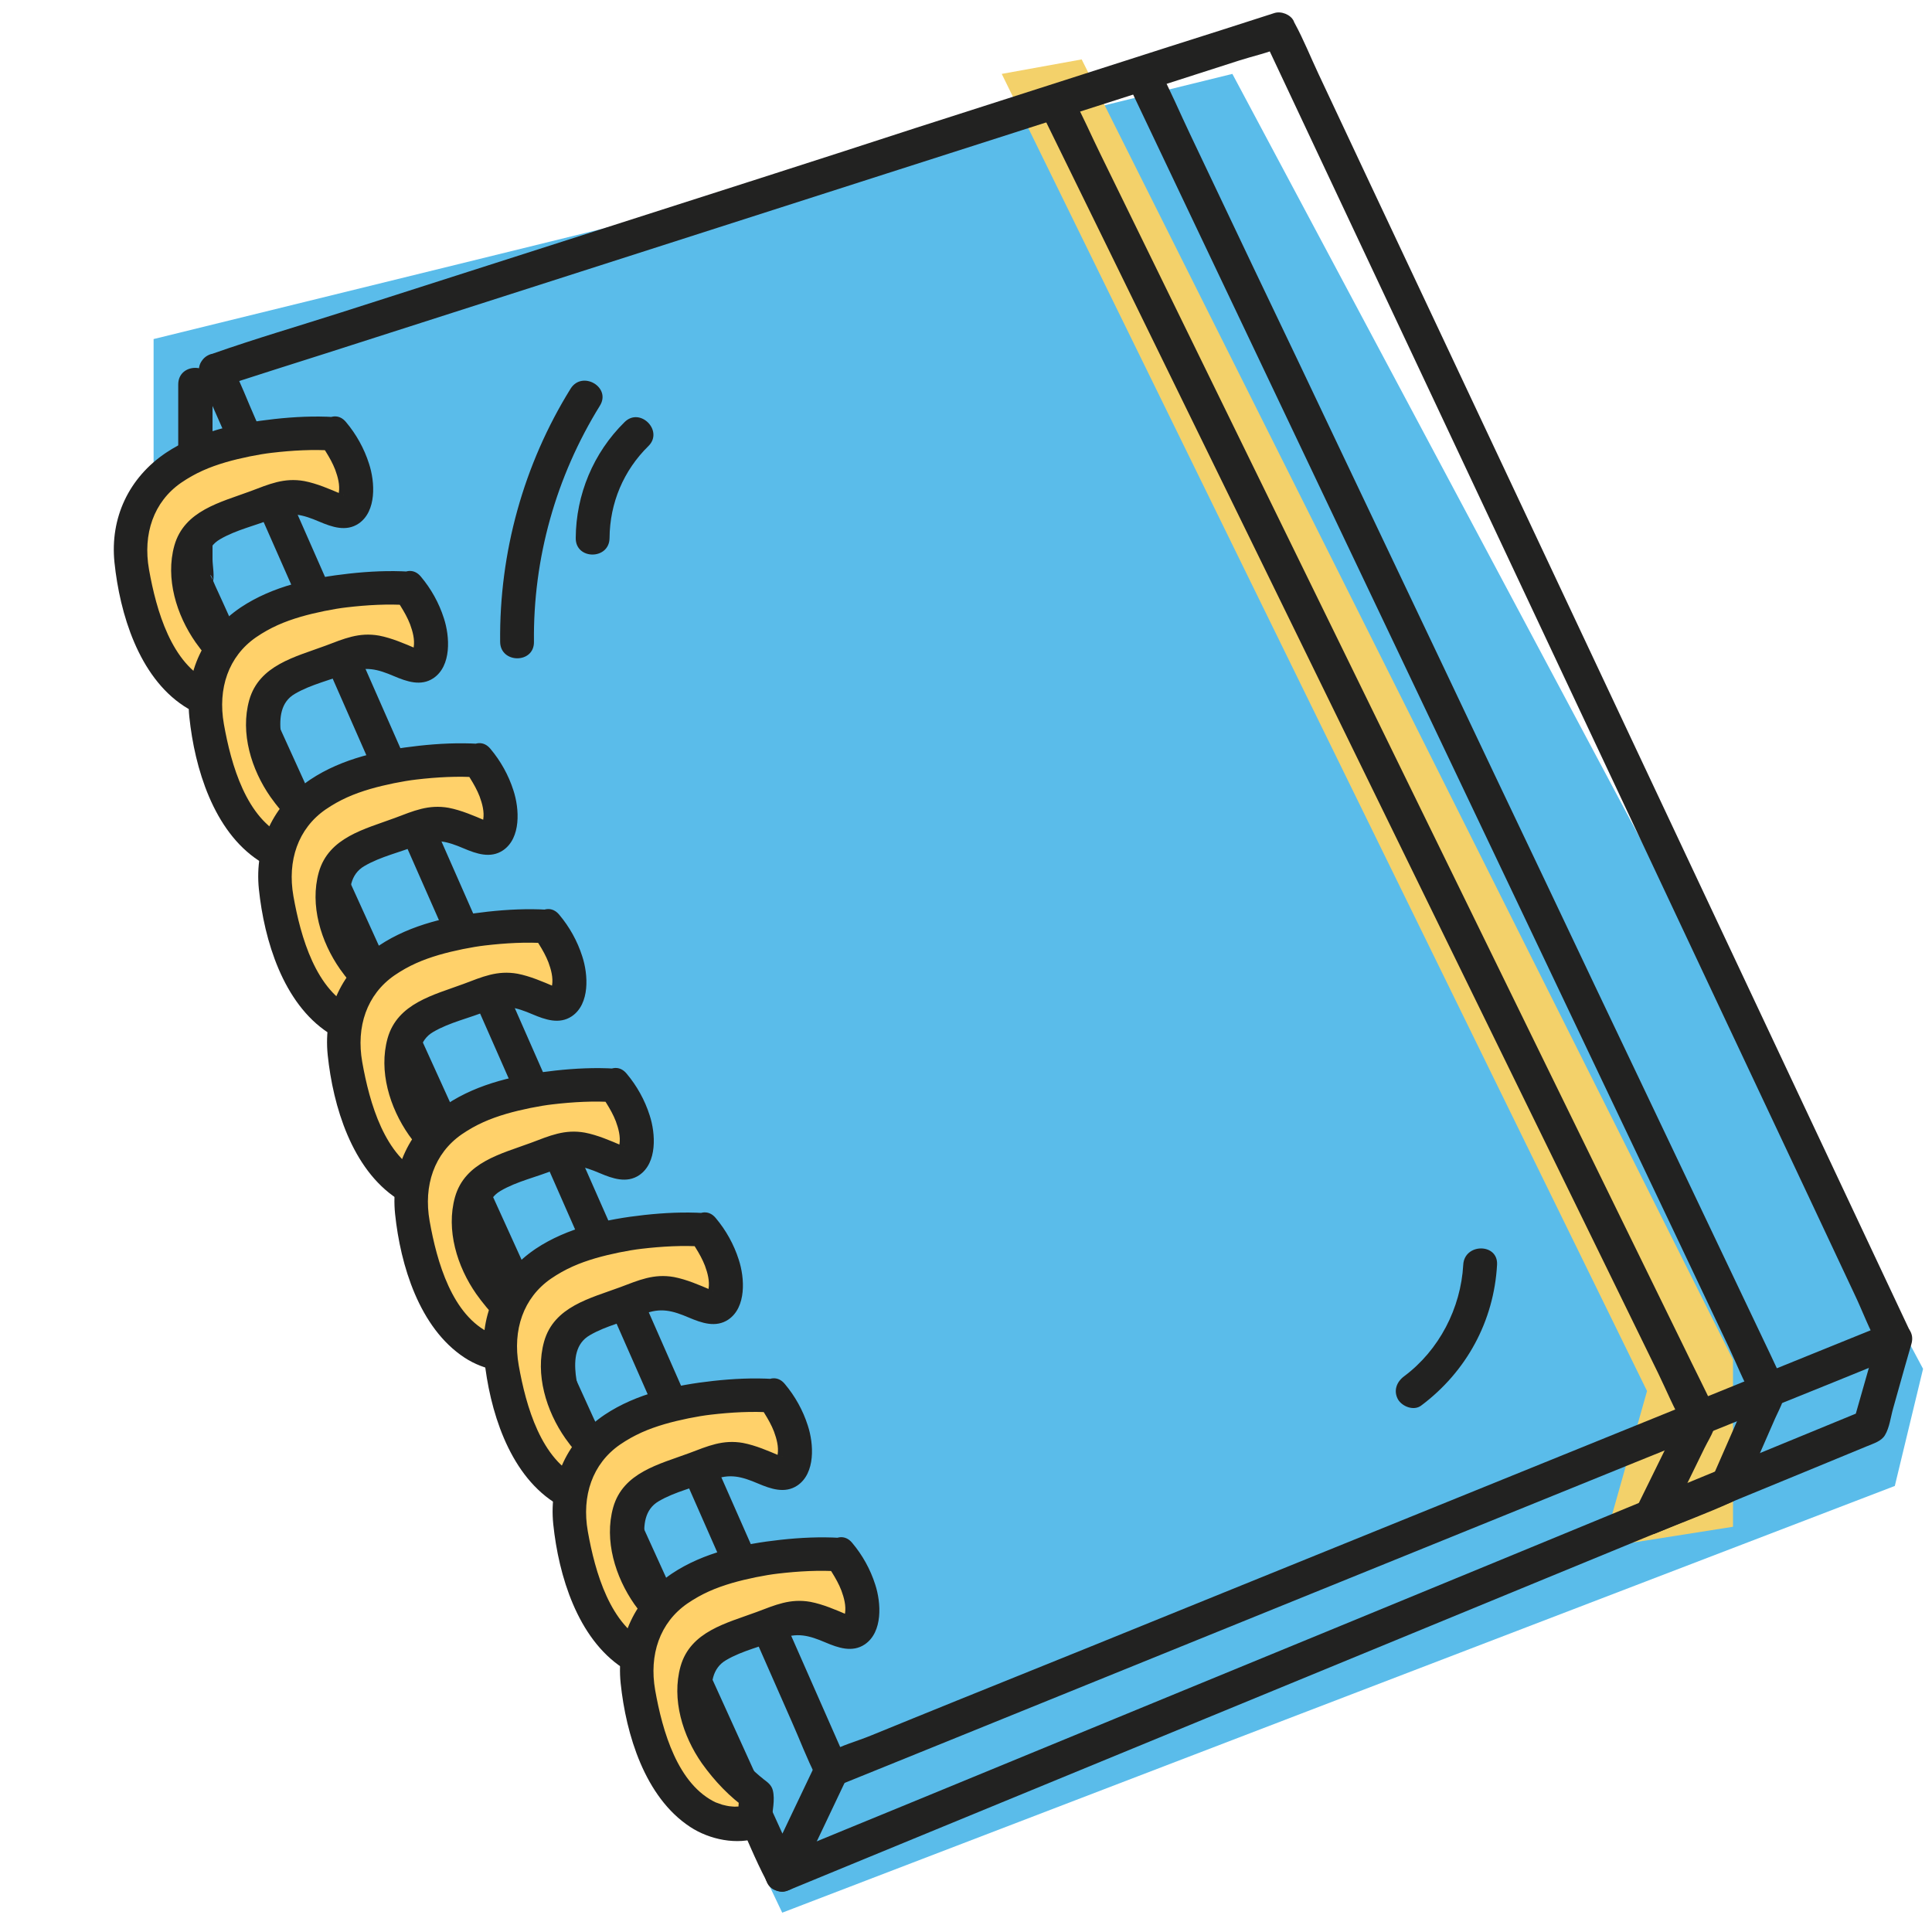 <?xml version="1.0" encoding="utf-8"?>
<!-- Generator: Adobe Illustrator 22.1.0, SVG Export Plug-In . SVG Version: 6.00 Build 0)  -->
<svg version="1.1" id="Capa_3" xmlns="http://www.w3.org/2000/svg" xmlns:xlink="http://www.w3.org/1999/xlink" x="0px" y="0px"
	 viewBox="0 0 800 800" style="enable-background:new 0 0 800 800;" xml:space="preserve">
<style type="text/css">
	.st0{fill:#5ABCEA;}
	.st1{fill:#F3D16A;}
	.st2{fill:#222221;}
	.st3{fill:#FFD16A;}
</style>
<polygon class="st0" points="63.6,140.4 63.6,244.7 323.9,792 784.6,615.3 796.3,566.8 510.3,30.6 "/>
<polygon class="st1" points="414.8,30.6 682,576 663.7,640.7 717.6,632.2 717.6,563 447.9,24.6 "/>
<g>
	<g>
		<path class="st2" d="M83.2,157.2c8.5,19.3,17,38.6,25.5,57.9c20.3,46,40.6,92.1,60.8,138.1c24.6,55.8,49.2,111.6,73.7,167.4
			c21.2,48.2,42.5,96.4,63.7,144.7c7,15.9,14,31.8,21,47.7c3.3,7.4,6.2,15.2,9.9,22.4c0.2,0.3,0.3,0.7,0.4,1c1.1,2.6,5.4,4.3,8,3.3
			c14.6-5.9,29.1-11.8,43.7-17.7c35.1-14.2,70.2-28.5,105.3-42.7c42.3-17.2,84.7-34.3,127-51.5c36.7-14.9,73.4-29.8,110.2-44.6
			c17.8-7.2,35.5-14.3,53.3-21.6c0.2-0.1,0.5-0.2,0.7-0.3c4.5-1.8,6.4-5.9,4.3-10.5c-8.5-18.1-17-36.1-25.5-54.2
			c-20.3-43.1-40.5-86.1-60.8-129.2c-24.6-52.4-49.3-104.7-73.9-157.1c-21.2-45-42.3-90-63.5-134.9c-7-14.9-14-29.8-21-44.7
			c-3.3-7-6.2-14.3-9.9-21.1c-0.2-0.3-0.3-0.6-0.4-0.9c-1.3-2.7-5.2-4.2-8-3.3c-14.6,4.7-29.2,9.4-43.8,14
			c-35,11.2-70.1,22.5-105.1,33.7C336.2,67,293.8,80.5,251.4,94.1c-36.6,11.7-73.3,23.5-109.9,35.2c-17.8,5.7-35.7,10.9-53.3,17.1
			c-0.3,0.1-0.5,0.2-0.8,0.2c-8.7,2.8-5,16.5,3.8,13.7c14.6-4.7,29.2-9.4,43.8-14c35-11.2,70.1-22.5,105.1-33.7
			c42.4-13.6,84.8-27.2,127.2-40.8c36.6-11.7,73.3-23.5,109.9-35.2c12-3.9,24.1-7.7,36.1-11.6c5.6-1.8,11.8-3.1,17.2-5.5
			c0.2-0.1,0.5-0.2,0.8-0.2c-2.7-1.1-5.4-2.2-8-3.3c8.5,18.1,17,36.1,25.5,54.2c20.3,43.1,40.5,86.1,60.8,129.2
			c24.6,52.4,49.3,104.7,73.9,157.1c21.2,45,42.3,90,63.5,134.9c7,14.9,14,29.8,21,44.7c3.3,6.9,6,14.5,9.9,21.1
			c0.2,0.3,0.3,0.6,0.4,0.9c1.4-3.5,2.8-7,4.3-10.5c-14.6,5.9-29.1,11.8-43.7,17.7c-35.1,14.2-70.2,28.5-105.3,42.7
			c-42.3,17.2-84.7,34.3-127,51.5c-36.7,14.9-73.4,29.8-110.2,44.6c-12,4.9-24,9.7-35.9,14.6c-5.6,2.3-12.1,4-17.3,7
			c-0.2,0.1-0.5,0.2-0.7,0.3c2.7,1.1,5.4,2.2,8,3.3c-8.5-19.3-17-38.6-25.5-57.9c-20.3-46-40.6-92.1-60.8-138.1
			c-24.6-55.8-49.2-111.6-73.7-167.4c-21.2-48.2-42.5-96.4-63.7-144.7c-7-15.9-14-31.8-21-47.7c-3.3-7.4-6.2-15.2-9.9-22.4
			c-0.2-0.3-0.3-0.7-0.4-1c-1.6-3.5-6.7-4.3-9.7-2.6C82.1,149.5,81.6,153.7,83.2,157.2z"/>
	</g>
</g>
<g>
	<g>
		<path class="st2" d="M73.8,159.2c0,24.5,0,49,0,73.6c0,4.6-0.5,9,1.4,13.3c1.3,3,2.7,5.9,4,8.9c16.3,35.9,32.6,71.8,48.9,107.7
			c25.9,57,51.9,114.1,77.8,171.1c24.5,54,49.1,107.9,73.6,161.9c8.5,18.7,17,37.4,25.5,56.1c4,8.9,7.7,18.1,12.2,26.7
			c0.2,0.4,0.4,0.8,0.5,1.2c2.1,4.7,10.1,4.6,12.3,0c6.9-14.4,13.7-28.8,20.6-43.3c3.9-8.2-8.4-15.5-12.3-7.2
			c-6.9,14.4-13.7,28.8-20.6,43.3c4.1,0,8.2,0,12.3,0c-10.2-22.5-20.5-45.1-30.7-67.6c-23.6-51.9-47.2-103.8-70.8-155.7
			c-26.2-57.7-52.5-115.5-78.7-173.2c-18.2-40-36.4-80-54.6-120.1c-2-4.5-4.1-9-6.1-13.4c-0.5-1.2-1-2.4-1.6-3.5
			c-1.3-2.5,1.2,0.6,0.5,2.5c1-2.5,0-7.3,0-9.9c0-6.8,0-13.5,0-20.3c0-14.6,0-29.3,0-43.9c0-2.7,0-5.4,0-8
			C88,150,73.8,150,73.8,159.2L73.8,159.2z"/>
	</g>
</g>
<g>
	<g>
		<path class="st2" d="M325.8,783c17.4-7.2,34.8-14.3,52.2-21.5c40.4-16.6,80.8-33.3,121.2-49.9c46.9-19.3,93.8-38.6,140.6-57.9
			c35.9-14.8,71.8-29.5,107.7-44.3c8.6-3.5,17.1-7.1,25.7-10.6c2.6-1.1,5.8-2,7.3-4.5c1.9-3.1,2.4-7.6,3.4-11.1
			c1.6-5.8,3.3-11.6,4.9-17.4c0.9-3.1,1.8-6.2,2.7-9.4c2.5-8.8-11.2-12.6-13.7-3.8c-3.4,12-6.9,24.1-10.3,36.1c1.7-1.7,3.3-3.3,5-5
			c-15,6.2-30,12.3-45,18.5c-35.8,14.8-71.7,29.5-107.5,44.3c-43.3,17.8-86.6,35.7-130,53.5c-37.6,15.5-75.1,30.9-112.7,46.4
			c-18.2,7.5-36.4,14.9-54.5,22.4c-0.3,0.1-0.5,0.2-0.8,0.3c-3.6,1.5-6,4.7-5,8.8C317.9,781.4,322.2,784.4,325.8,783L325.8,783z"/>
	</g>
</g>
<g>
	<g>
		<path class="st2" d="M430.8,45.7c8.9,18.1,17.7,36.2,26.6,54.3c21.3,43.5,42.5,86.9,63.8,130.4c25.7,52.6,51.4,105.1,77.1,157.7
			c22.1,45.2,44.2,90.4,66.3,135.5c7.3,15,14.7,30,22,45c3.4,7,6.5,14.6,10.5,21.4c0.2,0.3,0.3,0.6,0.5,0.9c0-2.4,0-4.8,0-7.2
			c-6.7,13.6-13.3,27.1-20,40.7c-2.4,4.9,1.8,13,8,10.5c10.4-4.3,21.1-8.2,31.4-12.9c5.2-2.4,6.5-8.4,8.7-13.3
			c3.1-7.2,6.3-14.3,9.4-21.5c2.1-4.7,5.4-9.9,3.4-14.9c-0.2-0.5-0.5-1-0.7-1.5c-1.6-3.3-3.2-6.6-4.7-9.9
			c-6.9-14.6-13.9-29.1-20.8-43.7c-10.8-22.7-21.6-45.4-32.4-68.1c-13.2-27.7-26.4-55.4-39.5-83.1c-14.3-30-28.6-60.1-42.8-90.1
			c-13.9-29.2-27.8-58.5-41.7-87.7c-12.1-25.5-24.2-51-36.4-76.4c-8.9-18.7-17.8-37.5-26.7-56.2c-4.3-9-8.2-18.3-12.9-27.1
			c-0.2-0.4-0.4-0.8-0.6-1.2c-3.9-8.3-16.2-1.1-12.3,7.2c8.6,18.1,17.2,36.2,25.8,54.3c20.7,43.5,41.3,86.9,62,130.4
			c25,52.5,50,105.1,75,157.6c21.5,45.3,43.1,90.6,64.6,135.8c7.1,15,14.2,29.9,21.3,44.9c3.3,7,6.2,14.5,10.1,21.2
			c0.2,0.3,0.3,0.6,0.5,0.9c0-2.4,0-4.8,0-7.2c-5.7,13.1-11.5,26.2-17.2,39.3c1.4-1.1,2.8-2.2,4.3-3.3c-10.5,4.3-20.9,8.6-31.4,12.9
			c2.7,3.5,5.4,7,8,10.5c5.3-10.7,10.6-21.5,15.8-32.2c2.4-4.9,6.4-10.2,4.2-15.7c-0.2-0.4-0.4-0.7-0.5-1.1
			c-3.9-8.3-8.1-16.5-12.1-24.8c-19.9-40.7-39.8-81.4-59.8-122.2c-27.4-56-54.8-112-82.1-167.9c-24.9-50.8-49.7-101.6-74.6-152.5
			c-8.4-17.1-16.7-34.2-25.1-51.3c-4-8.1-7.6-16.5-11.9-24.4c-0.2-0.3-0.3-0.7-0.5-1.1C439.1,30.3,426.8,37.5,430.8,45.7L430.8,45.7
			z"/>
	</g>
</g>
<g>
	<g>
		<path class="st2" d="M221.1,265.8c-0.4-34.6,9.1-68.4,27.3-97.8c4.8-7.7-7.3-14.7-12.1-7.1c-19.5,31.4-29.6,67.9-29.2,104.9
			C207.2,274.8,221.2,274.9,221.1,265.8L221.1,265.8z"/>
	</g>
</g>
<g>
	<g>
		<path class="st2" d="M252.4,222.8c0.1-14.5,5.8-28,16.1-38.1c6.4-6.3-3.5-16.3-9.9-9.9c-12.9,12.7-20.1,30-20.2,48
			C238.3,231.9,252.3,231.9,252.4,222.8L252.4,222.8z"/>
	</g>
</g>
<g>
	<g>
		<path class="st2" d="M588.5,582c18.7-14,30.1-34.9,31.4-58.3c0.5-9-13.5-9-14,0c-1,18-10,35.4-24.5,46.2c-3.1,2.3-4.5,6-2.5,9.6
			C580.7,582.5,585.5,584.3,588.5,582L588.5,582z"/>
	</g>
</g>
<g>
	<path class="st3" d="M138.4,179.7c0,0-95.5-6.5-83.1,58.6s47.7,51.6,47.7,51.6l0.7-10.8c0,0-29.6-20-25.1-48.8
		c2.3-15.2,16.8-15.2,34.4-23c16-7.2,30.4,13.1,33.9,0S138.4,179.7,138.4,179.7z"/>
	<g>
		<path class="st2" d="M138.4,172.7c-8.2-0.5-16.5-0.1-24.7,0.8c-15.5,1.7-31.8,5.2-45,14c-15.3,10.3-23.2,26.9-21.3,45.4
			c2.2,21.1,10,47.2,28.8,59.5c7.9,5.2,19.5,7.7,28.6,4.3c3.1-1.2,4.9-3.4,5.1-6.8c0.3-3.9,1.5-8.8,0.5-12.7c-0.6-2.3-2.3-3.4-4-4.7
			c-1.3-1,0.8,0.7-0.2-0.2c-0.8-0.6-1.6-1.3-2.4-2c-9-7.8-17.2-18.4-18.5-30.7c-0.7-6.3-0.1-12.9,5.8-16.3c6.8-4,15-5.7,22.2-8.7
			c7.1-2.9,12.1-1.5,18.9,1.4c5.2,2.2,11.1,4.3,16.3,0.8c7.5-5.1,6.8-17.2,4.3-24.8c-2-6.3-5.3-12.2-9.5-17.2c-5.7-7-15.6,3-9.9,9.9
			c0.6,0.7-1-1.4-0.2-0.2c0.6,0.8,1.2,1.6,1.7,2.5c1.5,2.4,2.9,4.9,3.9,7.5c1.1,3,2,6.3,1.5,9.5c-0.4,2.7-1.5,2.2,0.5,1.1
			c1.2-0.7,2.3,0.2,0.6-0.5c-4.9-2.1-10.2-4.4-15.4-5.4c-8.4-1.5-14.6,1.3-22.3,4.2c-12.4,4.6-27.4,8-31.5,22.5
			c-3.8,13.6,0.9,28.8,8.8,40.1c5.2,7.3,11.6,14.1,19,19.2c-1.2-2-2.3-4-3.5-6.1c-0.2,3.6-0.5,7.2-0.7,10.8c1.7-2.3,3.4-4.5,5.1-6.8
			c-0.5,0.2-1,0.4-1.4,0.4c-0.5,0.1-1,0.2-1.5,0.3c-1.5,0.4,1.6,0-0.8,0.1c-0.9,0-1.7,0.1-2.6,0.1c-0.8,0-3.8-0.4-1.8-0.1
			c-1.1-0.2-2.2-0.4-3.3-0.7c-0.7-0.2-3.5-1.3-2.4-0.8c-16.1-7.4-22.4-29.7-25.4-46.6c-2.6-14.7,1.9-28,13.3-35.9
			c6-4.1,11.7-6.5,18.5-8.5c6.2-1.8,13.8-3.3,19-3.9c8.5-1,17.2-1.5,25.7-0.9C147.4,187.4,147.3,173.3,138.4,172.7z"/>
	</g>
</g>
<g>
	<path class="st3" d="M169.4,243.7c0,0-95.5-6.5-83.1,58.6s47.7,51.6,47.7,51.6l0.7-10.8c0,0-29.6-20-25.1-48.8
		c2.3-15.2,16.8-15.2,34.4-23c16-7.2,30.4,13.1,33.9,0C181.4,258.1,169.4,243.7,169.4,243.7z"/>
	<g>
		<path class="st2" d="M169.4,236.7c-8.2-0.5-16.5-0.1-24.7,0.8c-15.5,1.7-31.8,5.2-45,14c-15.3,10.3-23.2,26.9-21.3,45.4
			c2.2,21.1,10,47.2,28.8,59.5c7.9,5.2,19.5,7.7,28.6,4.3c3.1-1.2,4.9-3.4,5.1-6.8c0.3-3.9,1.5-8.8,0.5-12.7c-0.6-2.3-2.3-3.4-4-4.7
			c-1.3-1,0.8,0.7-0.2-0.2c-0.8-0.6-1.6-1.3-2.4-2c-9-7.8-17.2-18.4-18.5-30.7c-0.7-6.3-0.1-12.9,5.8-16.3c6.8-4,15-5.7,22.2-8.7
			c7.1-2.9,12.1-1.5,18.9,1.4c5.2,2.2,11.1,4.3,16.3,0.8c7.5-5.1,6.8-17.2,4.3-24.8c-2-6.3-5.3-12.2-9.5-17.2c-5.7-7-15.6,3-9.9,9.9
			c0.6,0.7-1-1.4-0.2-0.2c0.6,0.8,1.2,1.6,1.7,2.5c1.5,2.4,2.9,4.9,3.9,7.5c1.1,3,2,6.3,1.5,9.5c-0.4,2.7-1.5,2.2,0.5,1.1
			c1.2-0.7,2.3,0.2,0.6-0.5c-4.9-2.1-10.2-4.4-15.4-5.4c-8.4-1.5-14.6,1.3-22.3,4.2c-12.4,4.6-27.4,8-31.5,22.5
			c-3.8,13.6,0.9,28.8,8.8,40.1c5.2,7.3,11.6,14.1,19,19.2c-1.2-2-2.3-4-3.5-6.1c-0.2,3.6-0.5,7.2-0.7,10.8c1.7-2.3,3.4-4.5,5.1-6.8
			c-0.5,0.2-1,0.4-1.4,0.4c-0.5,0.1-1,0.2-1.5,0.3c-1.5,0.4,1.6,0-0.8,0.1c-0.9,0-1.7,0.1-2.6,0.1c-0.8,0-3.8-0.4-1.8-0.1
			c-1.1-0.2-2.2-0.4-3.3-0.7c-0.7-0.2-3.5-1.3-2.4-0.8c-16.1-7.4-22.4-29.7-25.4-46.6c-2.6-14.7,1.9-28,13.3-35.9
			c6-4.1,11.7-6.5,18.5-8.5c6.2-1.8,13.8-3.3,19-3.9c8.5-1,17.2-1.5,25.7-0.9C178.5,251.3,178.4,237.3,169.4,236.7z"/>
	</g>
</g>
<g>
	<path class="st3" d="M198.2,315c0,0-95.5-6.5-83.1,58.6s47.7,51.6,47.7,51.6l0.7-10.8c0,0-29.6-20-25.1-48.8
		c2.3-15.2,16.8-15.2,34.4-23c16-7.2,30.4,13.1,33.9,0C210.2,329.5,198.2,315,198.2,315z"/>
	<g>
		<path class="st2" d="M198.2,308c-8.2-0.5-16.5-0.1-24.7,0.8c-15.5,1.7-31.8,5.2-45,14c-15.3,10.3-23.2,26.9-21.3,45.4
			c2.2,21.1,10,47.2,28.8,59.5c7.9,5.2,19.5,7.7,28.6,4.3c3.1-1.2,4.9-3.4,5.1-6.8c0.3-3.9,1.5-8.8,0.5-12.7c-0.6-2.3-2.3-3.4-4-4.7
			c-1.3-1,0.8,0.7-0.2-0.2c-0.8-0.6-1.6-1.3-2.4-2c-9-7.8-17.2-18.4-18.5-30.7c-0.7-6.3-0.1-12.9,5.8-16.3c6.8-4,15-5.7,22.2-8.7
			c7.1-2.9,12.1-1.5,18.9,1.4c5.2,2.2,11.1,4.3,16.3,0.8c7.5-5.1,6.8-17.2,4.3-24.8c-2-6.3-5.3-12.2-9.5-17.2c-5.7-7-15.6,3-9.9,9.9
			c0.6,0.7-1-1.4-0.2-0.2c0.6,0.8,1.2,1.6,1.7,2.5c1.5,2.4,2.9,4.9,3.9,7.5c1.1,3,2,6.3,1.5,9.5c-0.4,2.7-1.5,2.2,0.5,1.1
			c1.2-0.7,2.3,0.2,0.6-0.5c-4.9-2.1-10.2-4.4-15.4-5.4c-8.4-1.5-14.6,1.3-22.3,4.2c-12.4,4.6-27.4,8-31.5,22.5
			c-3.8,13.6,0.9,28.8,8.8,40.1c5.2,7.3,11.6,14.1,19,19.2c-1.2-2-2.3-4-3.5-6.1c-0.2,3.6-0.5,7.2-0.7,10.8c1.7-2.3,3.4-4.5,5.1-6.8
			c-0.5,0.2-1,0.4-1.4,0.4c-0.5,0.1-1,0.2-1.5,0.3c-1.5,0.4,1.6,0-0.8,0.1c-0.9,0-1.7,0.1-2.6,0.1c-0.8,0-3.8-0.4-1.8-0.1
			c-1.1-0.2-2.2-0.4-3.3-0.7c-0.7-0.2-3.5-1.3-2.4-0.8c-16.1-7.4-22.4-29.7-25.4-46.6c-2.6-14.7,1.9-28,13.3-35.9
			c6-4.1,11.7-6.5,18.5-8.5c6.2-1.8,13.8-3.3,19-3.9c8.5-1,17.2-1.5,25.7-0.9C207.2,322.6,207.1,308.6,198.2,308z"/>
	</g>
</g>
<g>
	<path class="st3" d="M226.7,383.7c0,0-95.5-6.5-83.1,58.6s47.7,51.6,47.7,51.6l0.7-10.8c0,0-29.6-20-25.1-48.8
		c2.3-15.2,16.8-15.2,34.4-23c16-7.2,30.4,13.1,33.9,0C238.7,398.1,226.7,383.7,226.7,383.7z"/>
	<g>
		<path class="st2" d="M226.7,376.7c-8.2-0.5-16.5-0.1-24.7,0.8c-15.5,1.7-31.8,5.2-45,14c-15.3,10.3-23.2,26.9-21.3,45.4
			c2.2,21.1,10,47.2,28.8,59.5c7.9,5.2,19.5,7.7,28.6,4.3c3.1-1.2,4.9-3.4,5.1-6.8c0.3-3.9,1.5-8.8,0.5-12.7c-0.6-2.3-2.3-3.4-4-4.7
			c-1.3-1,0.8,0.7-0.2-0.2c-0.8-0.6-1.6-1.3-2.4-2c-9-7.8-17.2-18.4-18.5-30.7c-0.7-6.3-0.1-12.9,5.8-16.3c6.8-4,15-5.7,22.2-8.7
			c7.1-2.9,12.1-1.5,18.9,1.4c5.2,2.2,11.1,4.3,16.3,0.8c7.5-5.1,6.8-17.2,4.3-24.8c-2-6.3-5.3-12.2-9.5-17.2c-5.7-7-15.6,3-9.9,9.9
			c0.6,0.7-1-1.4-0.2-0.2c0.6,0.8,1.2,1.6,1.7,2.5c1.5,2.4,2.9,4.9,3.9,7.5c1.1,3,2,6.3,1.5,9.5c-0.4,2.7-1.5,2.2,0.5,1.1
			c1.2-0.7,2.3,0.2,0.6-0.5c-4.9-2.1-10.2-4.4-15.4-5.4c-8.4-1.5-14.6,1.3-22.3,4.2c-12.4,4.6-27.4,8-31.5,22.5
			c-3.8,13.6,0.9,28.8,8.8,40.1c5.2,7.3,11.6,14.1,19,19.2c-1.2-2-2.3-4-3.5-6.1c-0.2,3.6-0.5,7.2-0.7,10.8c1.7-2.3,3.4-4.5,5.1-6.8
			c-0.5,0.2-1,0.4-1.4,0.4c-0.5,0.1-1,0.2-1.5,0.3c-1.5,0.4,1.6,0-0.8,0.1c-0.9,0-1.7,0.1-2.6,0.1c-0.8,0-3.8-0.4-1.8-0.1
			c-1.1-0.2-2.2-0.4-3.3-0.7c-0.7-0.2-3.5-1.3-2.4-0.8c-16.1-7.4-22.4-29.7-25.4-46.6c-2.6-14.7,1.9-28,13.3-35.9
			c6-4.1,11.7-6.5,18.5-8.5c6.2-1.8,13.8-3.3,19-3.9c8.5-1,17.2-1.5,25.7-0.9C235.7,391.3,235.7,377.3,226.7,376.7z"/>
	</g>
</g>
<g>
	<path class="st3" d="M254.6,449.5c0,0-95.5-6.5-83.1,58.6s47.7,51.6,47.7,51.6l0.7-10.8c0,0-29.6-20-25.1-48.8
		c2.3-15.2,16.8-15.2,34.4-23c16-7.2,30.4,13.1,33.9,0S254.6,449.5,254.6,449.5z"/>
	<g>
		<path class="st2" d="M254.6,442.5c-8.2-0.5-16.5-0.1-24.7,0.8c-15.5,1.7-31.8,5.2-45,14c-15.3,10.3-23.2,26.9-21.3,45.4
			c2.2,21.1,10,47.2,28.8,59.5c7.9,5.2,19.5,7.7,28.6,4.3c3.1-1.2,4.9-3.4,5.1-6.8c0.3-3.9,1.5-8.8,0.5-12.7c-0.6-2.3-2.3-3.4-4-4.7
			c-1.3-1,0.8,0.7-0.2-0.2c-0.8-0.6-1.6-1.3-2.4-2c-9-7.8-17.2-18.4-18.5-30.7c-0.7-6.3-0.1-12.9,5.8-16.3c6.8-4,15-5.7,22.2-8.7
			c7.1-2.9,12.1-1.5,18.9,1.4c5.2,2.2,11.1,4.3,16.3,0.8c7.5-5.1,6.8-17.2,4.3-24.8c-2-6.3-5.3-12.2-9.5-17.2c-5.7-7-15.6,3-9.9,9.9
			c0.6,0.7-1-1.4-0.2-0.2c0.6,0.8,1.2,1.6,1.7,2.5c1.5,2.4,2.9,4.9,3.9,7.5c1.1,3,2,6.3,1.5,9.5c-0.4,2.7-1.5,2.2,0.5,1.1
			c1.2-0.7,2.3,0.2,0.6-0.5c-4.9-2.1-10.2-4.4-15.4-5.4c-8.4-1.5-14.6,1.3-22.3,4.2c-12.4,4.6-27.4,8-31.5,22.5
			c-3.8,13.6,0.9,28.8,8.8,40.1c5.2,7.3,11.6,14.1,19,19.2c-1.2-2-2.3-4-3.5-6.1c-0.2,3.6-0.5,7.2-0.7,10.8c1.7-2.3,3.4-4.5,5.1-6.8
			c-0.5,0.2-1,0.4-1.4,0.4c-0.5,0.1-1,0.2-1.5,0.3c-1.5,0.4,1.6,0-0.8,0.1c-0.9,0-1.7,0.1-2.6,0.1c-0.8,0-3.8-0.4-1.8-0.1
			c-1.1-0.2-2.2-0.4-3.3-0.7c-0.7-0.2-3.5-1.3-2.4-0.8c-16.1-7.4-22.4-29.7-25.4-46.6c-2.6-14.7,1.9-28,13.3-35.9
			c6-4.1,11.7-6.5,18.5-8.5c6.2-1.8,13.8-3.3,19-3.9c8.5-1,17.2-1.5,25.7-0.9C263.6,457.1,263.5,443.1,254.6,442.5z"/>
	</g>
</g>
<g>
	<path class="st3" d="M291.5,509.3c0,0-95.5-6.5-83.1,58.6s47.7,51.6,47.7,51.6l0.7-10.8c0,0-29.6-20-25.1-48.8
		c2.3-15.2,16.8-15.2,34.4-23c16-7.2,30.4,13.1,33.9,0C303.5,523.8,291.5,509.3,291.5,509.3z"/>
	<g>
		<path class="st2" d="M291.5,502.3c-8.2-0.5-16.5-0.1-24.7,0.8c-15.5,1.7-31.8,5.2-45,14c-15.3,10.3-23.2,26.9-21.3,45.4
			c2.2,21.1,10,47.2,28.8,59.5c7.9,5.2,19.5,7.7,28.6,4.3c3.1-1.2,4.9-3.4,5.1-6.8c0.3-3.9,1.5-8.8,0.5-12.7c-0.6-2.3-2.3-3.4-4-4.7
			c-1.3-1,0.8,0.7-0.2-0.2c-0.8-0.6-1.6-1.3-2.4-2c-9-7.8-17.2-18.4-18.5-30.7c-0.7-6.3-0.1-12.9,5.8-16.3c6.8-4,15-5.7,22.2-8.7
			c7.1-2.9,12.1-1.5,18.9,1.4c5.2,2.2,11.1,4.3,16.3,0.8c7.5-5.1,6.8-17.2,4.3-24.8c-2-6.3-5.3-12.2-9.5-17.2c-5.7-7-15.6,3-9.9,9.9
			c0.6,0.7-1-1.4-0.2-0.2c0.6,0.8,1.2,1.6,1.7,2.5c1.5,2.4,2.9,4.9,3.9,7.5c1.1,3,2,6.3,1.5,9.5c-0.4,2.7-1.5,2.2,0.5,1.1
			c1.2-0.7,2.3,0.2,0.6-0.5c-4.9-2.1-10.2-4.4-15.4-5.4c-8.4-1.5-14.6,1.3-22.3,4.2c-12.4,4.6-27.4,8-31.5,22.5
			c-3.8,13.6,0.9,28.8,8.8,40.1c5.2,7.3,11.6,14.1,19,19.2c-1.2-2-2.3-4-3.5-6.1c-0.2,3.6-0.5,7.2-0.7,10.8c1.7-2.3,3.4-4.5,5.1-6.8
			c-0.5,0.2-1,0.4-1.4,0.4c-0.5,0.1-1,0.2-1.5,0.3c-1.5,0.4,1.6,0-0.8,0.1c-0.9,0-1.7,0.1-2.6,0.1c-0.8,0-3.8-0.4-1.8-0.1
			c-1.1-0.2-2.2-0.4-3.3-0.7c-0.7-0.2-3.5-1.3-2.4-0.8c-16.1-7.4-22.4-29.7-25.4-46.6c-2.6-14.7,1.9-28,13.3-35.9
			c6-4.1,11.7-6.5,18.5-8.5c6.2-1.8,13.8-3.3,19-3.9c8.5-1,17.2-1.5,25.7-0.9C300.5,517,300.5,502.9,291.5,502.3z"/>
	</g>
</g>
<g>
	<path class="st3" d="M320.1,578c0,0-95.5-6.5-83.1,58.6s47.7,51.6,47.7,51.6l0.7-10.8c0,0-29.6-20-25.1-48.8
		c2.3-15.2,16.8-15.2,34.4-23c16-7.2,30.4,13.1,33.9,0C332.1,592.4,320.1,578,320.1,578z"/>
	<g>
		<path class="st2" d="M320.1,571c-8.2-0.5-16.5-0.1-24.7,0.8c-15.5,1.7-31.8,5.2-45,14c-15.3,10.3-23.2,26.9-21.3,45.4
			c2.2,21.1,10,47.2,28.8,59.5c7.9,5.2,19.5,7.7,28.6,4.3c3.1-1.2,4.9-3.4,5.1-6.8c0.3-3.9,1.5-8.8,0.5-12.7c-0.6-2.3-2.3-3.4-4-4.7
			c-1.3-1,0.8,0.7-0.2-0.2c-0.8-0.6-1.6-1.3-2.4-2c-9-7.8-17.2-18.4-18.5-30.7c-0.7-6.3-0.1-12.9,5.8-16.3c6.8-4,15-5.7,22.2-8.7
			c7.1-2.9,12.1-1.5,18.9,1.4c5.2,2.2,11.1,4.3,16.3,0.8c7.5-5.1,6.8-17.2,4.3-24.8c-2-6.3-5.3-12.2-9.5-17.2c-5.7-7-15.6,3-9.9,9.9
			c0.6,0.7-1-1.4-0.2-0.2c0.6,0.8,1.2,1.6,1.7,2.5c1.5,2.4,2.9,4.9,3.9,7.5c1.1,3,2,6.3,1.5,9.5c-0.4,2.7-1.5,2.2,0.5,1.1
			c1.2-0.7,2.3,0.2,0.6-0.5c-4.9-2.1-10.2-4.4-15.4-5.4c-8.4-1.5-14.6,1.3-22.3,4.2c-12.4,4.6-27.4,8-31.5,22.5
			c-3.8,13.6,0.9,28.8,8.8,40.1c5.2,7.3,11.6,14.1,19,19.2c-1.2-2-2.3-4-3.5-6.1c-0.2,3.6-0.5,7.2-0.7,10.8c1.7-2.3,3.4-4.5,5.1-6.8
			c-0.5,0.2-1,0.4-1.4,0.4c-0.5,0.1-1,0.2-1.5,0.3c-1.5,0.4,1.6,0-0.8,0.1c-0.9,0-1.7,0.1-2.6,0.1c-0.8,0-3.8-0.4-1.8-0.1
			c-1.1-0.2-2.2-0.4-3.3-0.7c-0.7-0.2-3.5-1.3-2.4-0.8c-16.1-7.4-22.4-29.7-25.4-46.6c-2.6-14.7,1.9-28,13.3-35.9
			c6-4.1,11.7-6.5,18.5-8.5c6.2-1.8,13.8-3.3,19-3.9c8.5-1,17.2-1.5,25.7-0.9C329.1,585.6,329,571.6,320.1,571z"/>
	</g>
</g>
<g>
	<path class="st3" d="M347.9,643.8c0,0-95.5-6.5-83.1,58.6c12.3,65.1,47.7,51.6,47.7,51.6l0.7-10.8c0,0-29.6-20-25.1-48.8
		c2.3-15.2,16.8-15.2,34.4-23c16-7.2,30.4,13.1,33.9,0C359.9,658.2,347.9,643.8,347.9,643.8z"/>
	<g>
		<path class="st2" d="M347.9,636.8c-8.2-0.5-16.5-0.1-24.7,0.8c-15.5,1.7-31.8,5.2-45,14C263,661.9,255.1,678.5,257,697
			c2.2,21.1,10,47.2,28.8,59.5c7.9,5.2,19.5,7.7,28.6,4.3c3.1-1.2,4.9-3.4,5.1-6.8c0.3-3.9,1.5-8.8,0.5-12.7c-0.6-2.3-2.3-3.4-4-4.7
			c-1.3-1,0.8,0.7-0.2-0.2c-0.8-0.6-1.6-1.3-2.4-2c-9-7.8-17.2-18.4-18.5-30.7c-0.7-6.3-0.1-12.9,5.8-16.3c6.8-4,15-5.7,22.2-8.7
			c7.1-2.9,12.1-1.5,18.9,1.4c5.2,2.2,11.1,4.3,16.3,0.8c7.5-5.1,6.8-17.2,4.3-24.8c-2-6.3-5.3-12.2-9.5-17.2c-5.7-7-15.6,3-9.9,9.9
			c0.6,0.7-1-1.4-0.2-0.2c0.6,0.8,1.2,1.6,1.7,2.5c1.5,2.4,2.9,4.9,3.9,7.5c1.1,3,2,6.3,1.5,9.5c-0.4,2.7-1.5,2.2,0.5,1.1
			c1.2-0.7,2.3,0.2,0.6-0.5c-4.9-2.1-10.2-4.4-15.4-5.4c-8.4-1.5-14.6,1.3-22.3,4.2c-12.4,4.6-27.4,8-31.5,22.5
			c-3.8,13.6,0.9,28.8,8.8,40.1c5.2,7.3,11.6,14.1,19,19.2c-1.2-2-2.3-4-3.5-6.1c-0.2,3.6-0.5,7.2-0.7,10.8c1.7-2.3,3.4-4.5,5.1-6.8
			c-0.5,0.2-1,0.4-1.4,0.4c-0.5,0.1-1,0.2-1.5,0.3c-1.5,0.4,1.6,0-0.8,0.1c-0.9,0-1.7,0.1-2.6,0.1c-0.8,0-3.8-0.4-1.8-0.1
			c-1.1-0.2-2.2-0.4-3.3-0.7c-0.7-0.2-3.5-1.3-2.4-0.8c-16.1-7.4-22.4-29.7-25.4-46.6c-2.6-14.7,1.9-28,13.3-35.9
			c6-4.1,11.7-6.5,18.5-8.5c6.2-1.8,13.8-3.3,19-3.9c8.5-1,17.2-1.5,25.7-0.9C356.9,651.4,356.9,637.4,347.9,636.8z"/>
	</g>
</g>
</svg>
